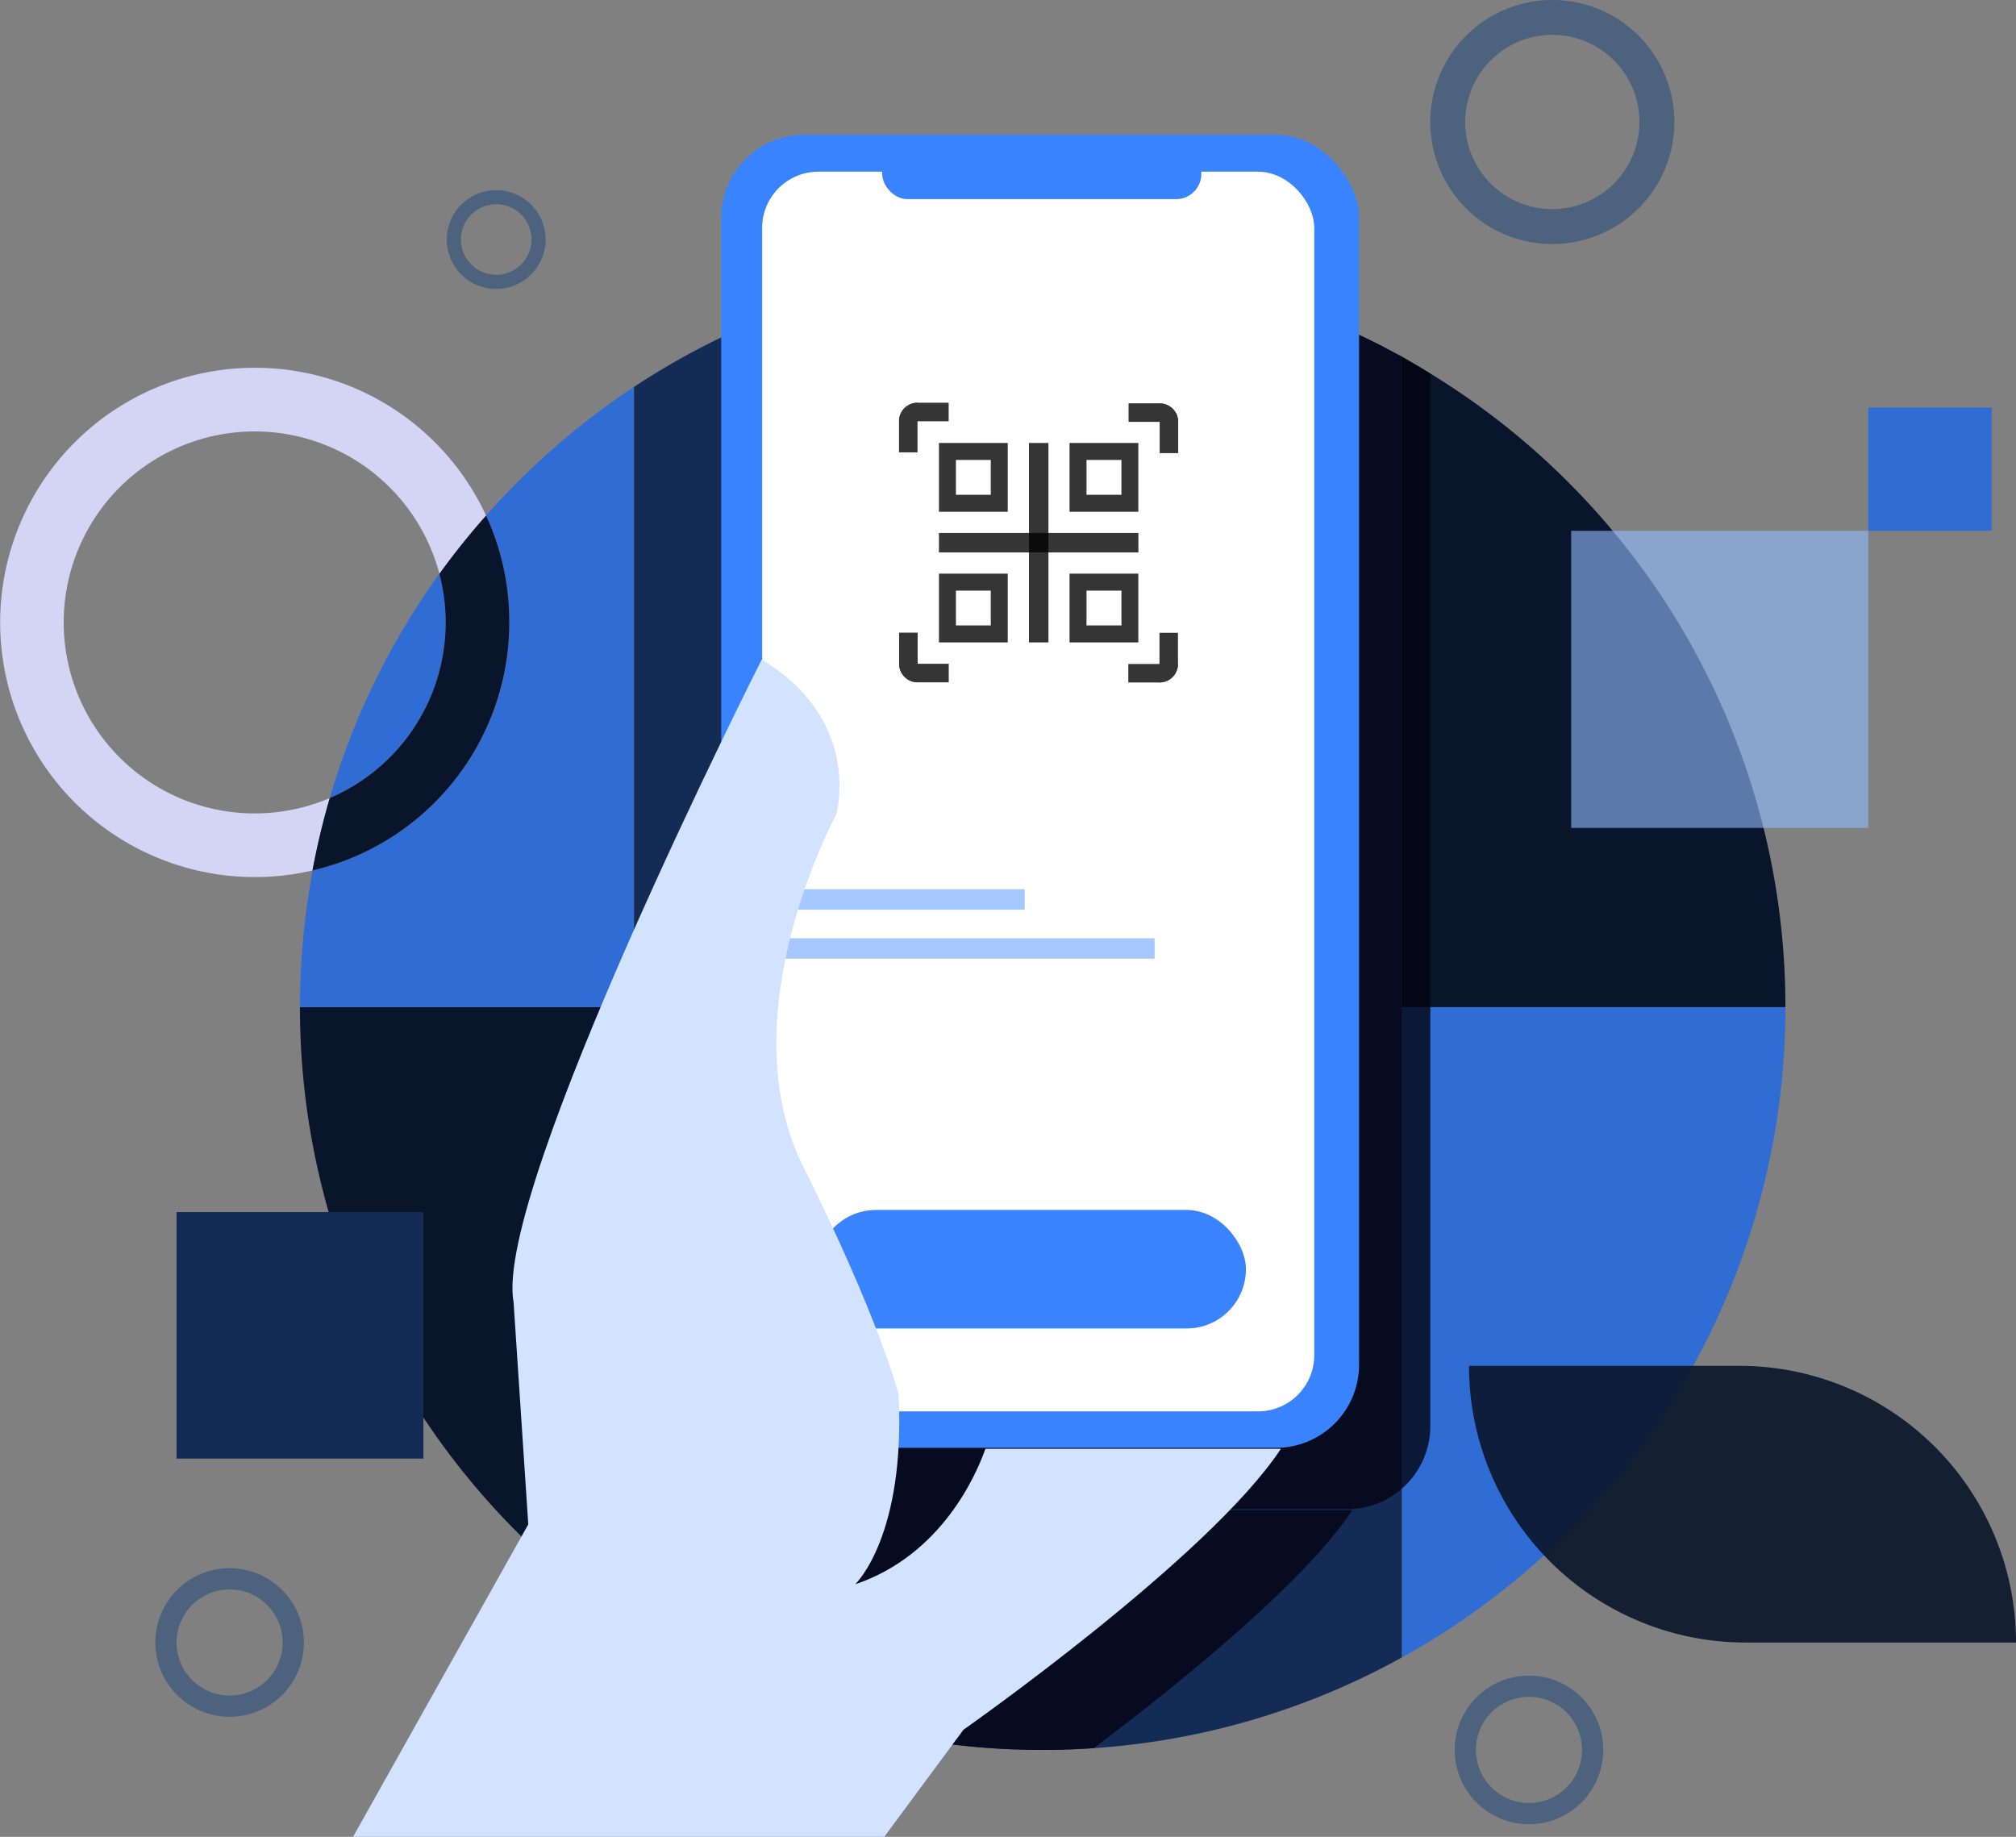 <svg height="432.77" viewBox="0 0 475 432.77" width="475" xmlns="http://www.w3.org/2000/svg"><rect x="0" y="0" width="475" height="432.77" fill="#808080" stroke="none"/><path d="m105 146.65a45 45 0 0 1 -27.3 41.35 174.17 174.17 0 0 1 25.83-52.82 45 45 0 0 1 1.47 11.47z" fill="#2f6cd4"/><path d="m149.38 237.3v146.15a174.85 174.85 0 0 1 -78.71-146.15z" fill="#09152a"/><path d="m149.38 91.16v146.14h-78.71a176.22 176.22 0 0 1 3-32.21 60 60 0 0 0 40.85-83.6 175.76 175.76 0 0 1 34.86-30.33z" fill="#2f6cd4"/><path d="m330.29 84.08v153.22h-180.91v-146.14a174 174 0 0 1 37.36-18.68q4.75-1.71 9.64-3.13a175.46 175.46 0 0 1 130.09 12.65c1.29.7 2.53 1.38 3.82 2.08z" fill="#132b55"/><path d="m420.67 237.3h-90.38v-153.22c2.27 1.26 4.51 2.56 6.72 3.93a174.87 174.87 0 0 1 83.66 149.29z" fill="#09152a"/><path d="m420.67 237.3a175 175 0 0 1 -90.38 153.22v-153.22z" fill="#2f6cd4"/><path d="m330.29 237.3v153.22a173.9 173.9 0 0 1 -72.61 21.37q-6 .41-12 .41a174.2 174.2 0 0 1 -96.29-28.85v-146.15z" fill="#132b55"/><path d="m60 86.65a60 60 0 1 0 13.63 118.44q1.62-8.68 4.07-17.06a45 45 0 1 1 25.83-52.82 172.28 172.28 0 0 1 11-13.72 60 60 0 0 0 -54.53-34.84z" fill="#d4d4f4"/><path d="m120 146.65a60 60 0 0 1 -46.37 58.44q1.62-8.68 4.07-17.06a45 45 0 0 0 25.83-52.82 172.28 172.28 0 0 1 11-13.72 59.78 59.78 0 0 1 5.47 25.16z" fill="#09152a"/><g fill="#003677"><path d="m360.25 394.8a17.5 17.5 0 1 0 17.5 17.5 17.5 17.5 0 0 0 -17.5-17.5zm0 30a12.5 12.5 0 1 1 12.5-12.5 12.49 12.49 0 0 1 -12.5 12.5z" opacity=".4"/><path d="m54.1 369.49a17.5 17.5 0 1 0 17.5 17.51 17.5 17.5 0 0 0 -17.5-17.51zm0 30a12.5 12.5 0 1 1 12.5-12.49 12.49 12.49 0 0 1 -12.5 12.49z" opacity=".4"/><path d="m365.75 0a28.75 28.75 0 1 0 28.75 28.74 28.74 28.74 0 0 0 -28.75-28.74zm0 49.27a20.53 20.53 0 1 1 20.53-20.53 20.52 20.52 0 0 1 -20.53 20.53z" opacity=".4"/><path d="m116.91 44.8a11.64 11.64 0 1 0 11.64 11.63 11.63 11.63 0 0 0 -11.64-11.63zm0 19.94a8.31 8.31 0 1 1 8.31-8.31 8.3 8.3 0 0 1 -8.31 8.31z" opacity=".4"/></g><path d="m370.19 125.07h70v70h-70z" fill="#92beff" opacity=".6"/><path d="m346.11 321.81h63.7a65.18 65.18 0 0 1 65.19 65.19 0 0 0 0 1 0 0h-63.7a65.18 65.18 0 0 1 -65.18-65.18 0 0 0 0 1 0 0z" fill="#09152a" opacity=".9"/><path d="m41.6 285.58h58.16v58.08h-58.16z" fill="#132b55"/><path d="m440.19 96.03h29.08v29.04h-29.08z" fill="#2f6cd4"/><g fill="#020212" opacity=".8"><path d="m337 88v248a19.58 19.58 0 0 1 -19.57 19.58h-111.12a19.58 19.58 0 0 1 -19.57-19.58v-263.52q4.75-1.71 9.64-3.13a175.46 175.46 0 0 1 130.09 12.65c1.29.66 2.56 1.34 3.82 2 2.27 1.34 4.51 2.64 6.71 4z"/><path d="m326.47 82v251.7a13.27 13.27 0 0 1 -13.27 13.3h-103.56a13.26 13.26 0 0 1 -13.26-13.26v-264.39a175.46 175.46 0 0 1 130.09 12.65z"/><path d="m318.6 355.82c-11.6 17.59-42.7 42.36-60.92 56.07q-6 .41-12 .41a174.2 174.2 0 0 1 -96.29-28.85v-109.31c4.46-11.8 9.76-24.5 15.17-36.84 7.95-18.11 16.13-35.44 22.19-48 5.73-11.84 9.57-19.44 9.57-19.44h.07c23.77 14.3 17.51 36.4 17.51 36.4a136.43 136.43 0 0 0 -11.31 31c-3.67 15.8-4.91 35.18 3.51 52 17.9 35.83 22.46 53.74 22.46 53.74.07 1.38.11 2.73.13 4 .07 3.07 0 5.93-.14 8.6-1.34 23.47-9.92 31.87-10.22 32.15 20.32-6.85 28.5-25.74 30.69-31.93z"/></g><rect fill="#3a83ff" height="309.4" rx="19.57" width="150.28" x="169.93" y="31.73"/><rect fill="#fff" height="292.09" rx="13.26" width="130.09" x="179.57" y="40.45"/><rect fill="#3a83ff" height="11.92" rx="5.96" width="75.21" x="207.85" y="35"/><rect fill="#3a83ff" height="27.92" rx="13.96" width="101.12" x="192.44" y="285.08"/><path d="m183.43 209.51h58.01v4.82h-58.01z" fill="#a6c7ff"/><path d="m183.43 221.06h88.62v4.82h-88.62z" fill="#a6c7ff"/><path d="m301.79 341.36c-16.79 25.53-74.79 66.19-74.79 66.19l-18.65 25.22h-125.16l41.28-73.61-3.47-52.42c-4.82-26.29 58.47-151.33 58.47-151.33 23.85 14.3 17.58 36.44 17.58 36.44s-25.68 47.24-7.8 83 22.47 53.65 22.47 53.65c1.66 33.15-9.89 44.46-10.23 44.78 20.32-6.85 28.5-25.74 30.69-31.93z" fill="#d2e3ff"/><path d="m233.44 108.37v8.21h-8.21v-8.21zm4-4h-16.21v16.21h16.21z" opacity=".79"/><path d="m264.23 108.37v8.21h-8.23v-8.21h8.21m4-4h-16.21v16.21h16.21z" opacity=".79"/><path d="m264.23 139.16v8.2h-8.23v-8.2h8.21m4-4h-16.21v16.2h16.21z" opacity=".79"/><path d="m233.44 139.16v8.2h-8.21v-8.2zm4-4h-16.21v16.2h16.21z" opacity=".79"/><g opacity=".79"><path d="m216.18 94.89a0 0 0 0 1 0 0v11.69a0 0 0 0 1 0 0h-4.36a0 0 0 0 1 0 0v-7.33a4.36 4.36 0 0 1 4.36-4.36z"/><path d="m215.49 91.22h4.36a0 0 0 0 1 0 0v11.69a0 0 0 0 1 0 0 4.36 4.36 0 0 1 -4.36-4.36v-7.33a0 0 0 0 1 0 0z" transform="matrix(0 1 -1 0 314.74 -120.6)"/></g><g opacity=".79"><path d="m273.93 91.37a0 0 0 0 1 0 0v11.69a0 0 0 0 1 0 0h-4.36a0 0 0 0 1 0 0v-7.34a4.36 4.36 0 0 1 4.36-4.35z" transform="matrix(0 1 -1 0 368.97 -174.54)"/><path d="m273.25 95h4.36a0 0 0 0 1 0 0v11.69a0 0 0 0 1 0 0 4.36 4.36 0 0 1 -4.36-4.36v-7.33a0 0 0 0 1 0 0z" transform="matrix(-1 0 0 -1 550.85 201.77)"/></g><g opacity=".79"><path d="m211.85 149.06h4.36a0 0 0 0 1 0 0v11.69a0 0 0 0 1 0 0 4.36 4.36 0 0 1 -4.36-4.36v-7.34a0 0 0 0 1 0 .01z"/><path d="m219.88 152.73a0 0 0 0 1 0 0v11.69a0 0 0 0 1 0 0h-4.36a0 0 0 0 1 0 0v-7.34a4.36 4.36 0 0 1 4.36-4.35z" transform="matrix(0 -1 1 0 59.12 376.28)"/></g><g opacity=".79"><path d="m269.52 152.77h4.36a0 0 0 0 1 0 0v11.69a0 0 0 0 1 0 0 4.36 4.36 0 0 1 -4.36-4.36v-7.34a0 0 0 0 1 0 .01z" transform="matrix(0 -1 1 0 113.08 430.32)"/><path d="m277.54 149.1a0 0 0 0 1 0 0v11.7a0 0 0 0 1 0 0h-4.36a0 0 0 0 1 0 0v-7.34a4.36 4.36 0 0 1 4.36-4.36z" transform="matrix(-1 0 0 -1 550.73 309.9)"/></g><path d="m242.44 104.37h4.59v46.99h-4.59z" opacity=".79"/><path d="m242.44 104.37h4.59v46.99h-4.59z" opacity=".79" transform="matrix(0 -1 1 0 116.86 372.6)"/></svg>